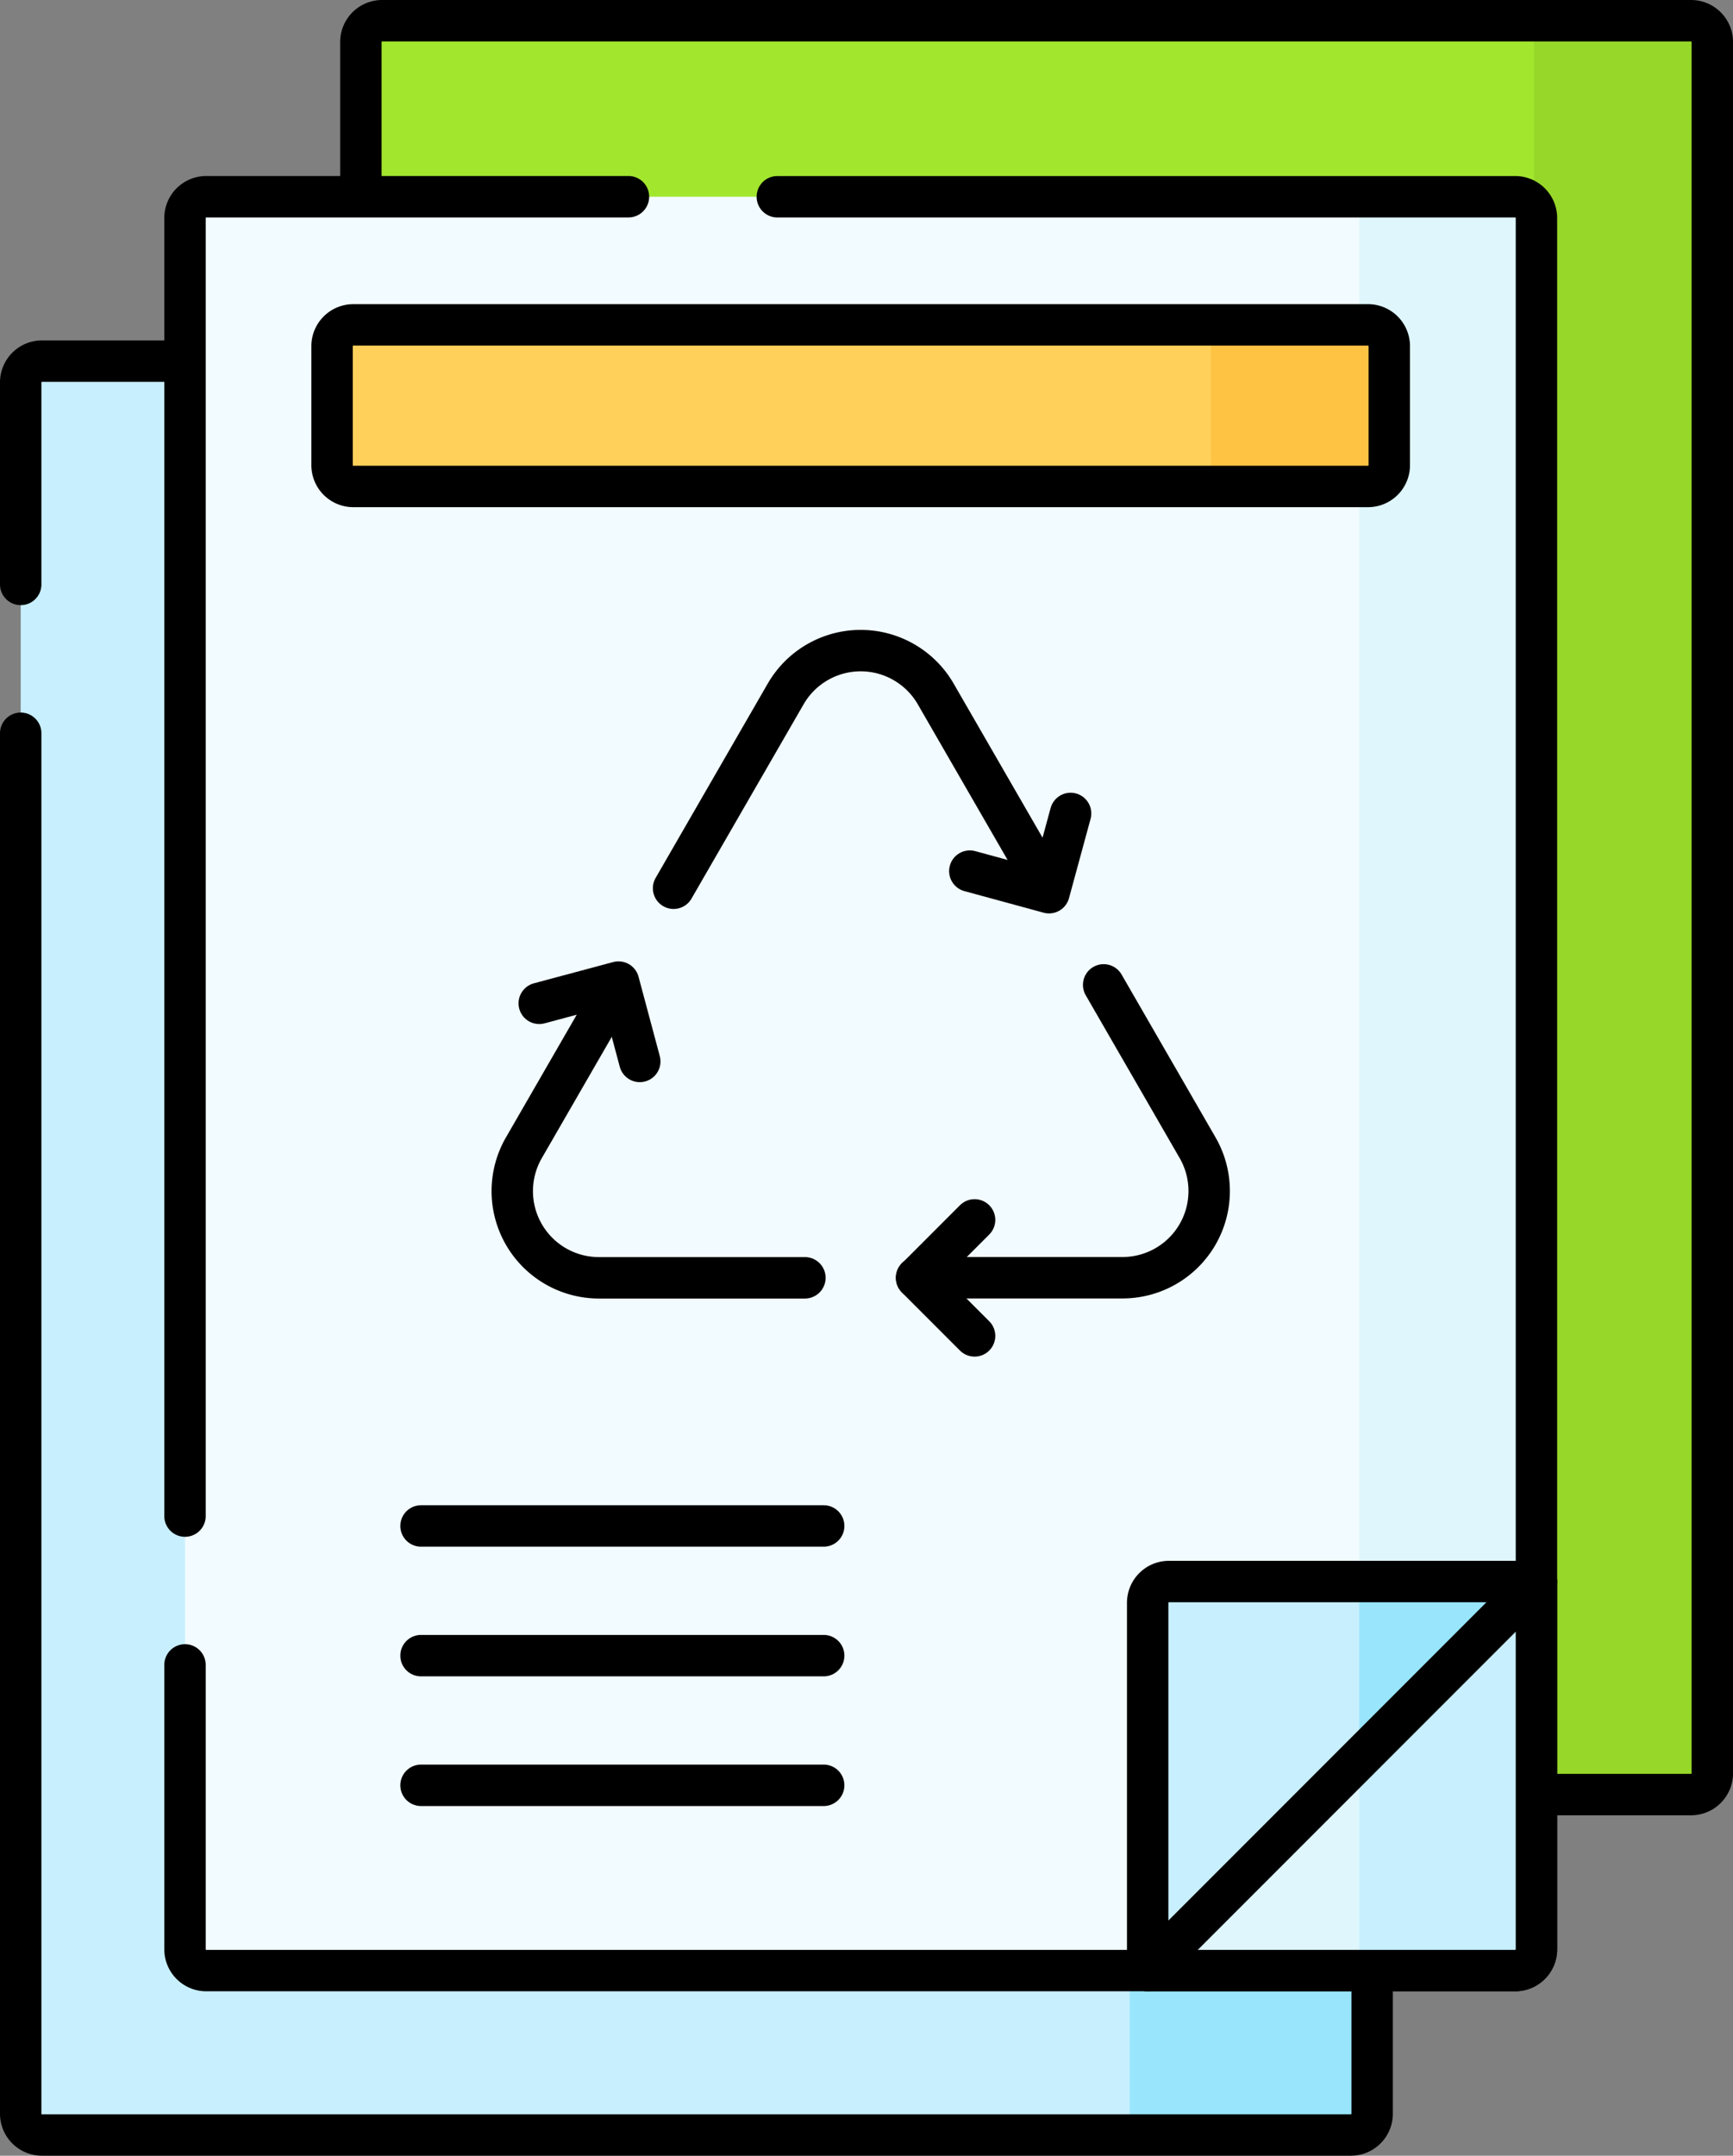 <svg xmlns="http://www.w3.org/2000/svg" width="83.717" height="104.063" viewBox="0 0 83.717 104.063"><rect x="0" y="0" width="83.717" height="104.063" fill="#808080" stroke="none"/><g transform="translate(-56.037 -6.5)"><g transform="translate(57.037 7.5)"><path fill="#a2e62e" d="M80.691 0H17.46a1.027 1.027 0 0 0-1.027 1.027V8.7h55.762a.82.82 0 0 1 .821.821V85.63h7.675a1.027 1.027 0 0 0 1.027-1.027V1.027A1.027 1.027 0 0 0 80.691 0"/><path fill="#97d729" d="M80.69 0h-8.617A1.027 1.027 0 0 1 73.1 1.027V84.6a1 1 0 0 1-.084.405v.621h7.675a1.027 1.027 0 0 0 1.027-1.027V1.027A1.027 1.027 0 0 0 80.69 0"/><path fill="none" stroke="#000" stroke-linecap="round" stroke-linejoin="round" stroke-miterlimit="10" stroke-width="2" d="M73.222 85.63h7.469a1.027 1.027 0 0 0 1.027-1.027V1.027A1.027 1.027 0 0 0 80.691 0H17.46a1.027 1.027 0 0 0-1.027 1.027V8.5"/><path fill="#c8effe" d="M8.963 93.921a.82.82 0 0 1-.821-.821V16.433H1.027A1.027 1.027 0 0 0 0 17.46v83.576a1.027 1.027 0 0 0 1.027 1.027h63.231a1.027 1.027 0 0 0 1.027-1.027v-7.115Z"/><path fill="#99e6fc" d="M53.572 93.921v7.115a1.027 1.027 0 0 1-1.027 1.027h11.713a1.027 1.027 0 0 0 1.027-1.027v-7.115Z"/><path fill="none" stroke="#000" stroke-linecap="round" stroke-linejoin="round" stroke-miterlimit="10" stroke-width="2" d="M7.937 16.433h-6.91A1.027 1.027 0 0 0 0 17.46v9.752m0 7.185v66.639a1.027 1.027 0 0 0 1.027 1.027h63.231a1.027 1.027 0 0 0 1.027-1.027v-6.91"/><path fill="#f2fbff" d="M72.195 94.125H8.964a1.027 1.027 0 0 1-1.027-1.027V9.525a1.027 1.027 0 0 1 1.027-1.027h63.231a1.027 1.027 0 0 1 1.026 1.027v83.576a1.027 1.027 0 0 1-1.026 1.024"/><path fill="#dff6fd" d="M72.195 8.496h-8.561a1.027 1.027 0 0 1 1.027 1.027v83.576a1.027 1.027 0 0 1-1.027 1.027h8.561a1.027 1.027 0 0 0 1.027-1.027V9.525a1.027 1.027 0 0 0-1.027-1.029"/><path fill="none" stroke="#000" stroke-linecap="round" stroke-linejoin="round" stroke-miterlimit="10" stroke-width="2" d="M29.359 8.496H8.964a1.027 1.027 0 0 0-1.027 1.029v62.661m0 7.185v13.728a1.027 1.027 0 0 0 1.027 1.027h63.231a1.027 1.027 0 0 0 1.027-1.027V9.525a1.027 1.027 0 0 0-1.027-1.027H36.551"/><path fill="#dff6fd" d="M54.441 94.126h17.754a1.027 1.027 0 0 0 1.027-1.027V75.347Z"/><path fill="#c8effe" d="M64.661 93.1a1.027 1.027 0 0 1-1.027 1.027h8.561a1.026 1.026 0 0 0 1.027-1.027V75.347l-8.561 8.561Z"/><path fill="none" stroke="#000" stroke-linecap="round" stroke-linejoin="round" stroke-miterlimit="10" stroke-width="2" d="M54.441 94.126h17.754a1.027 1.027 0 0 0 1.027-1.027V75.347Z"/><path fill="#c8effe" d="M54.441 76.372v17.754l18.78-18.78H55.468a1.027 1.027 0 0 0-1.027 1.026"/><path fill="#99e6fc" d="M73.222 75.347h-8.561v8.561Z"/><path fill="none" stroke="#000" stroke-linecap="round" stroke-linejoin="round" stroke-miterlimit="10" stroke-width="2" d="M54.441 76.372v17.754l18.78-18.78H55.468a1.027 1.027 0 0 0-1.027 1.026"/></g><g fill="none" stroke="#000" stroke-linecap="round" stroke-linejoin="round" stroke-miterlimit="10" stroke-width="2" transform="translate(80.777 37.907)"><path d="M5.104 16.141.567 24a4.185 4.185 0 0 0 3.624 6.277h9.952m11.734-18.806-5.415-9.379a4.185 4.185 0 0 0-7.248 0l-5.415 9.379"/><g transform="translate(19.536 16.141)"><path d="M0 14.132h9.952a4.185 4.185 0 0 0 3.624-6.277L9.039-.004"/><path d="m2.804 16.94-2.8-2.8 2.8-2.8-2.8 2.8"/></g><path d="m1.309 17.027 3.831-1.026 1.026 3.831-1.026-3.831m21.838-8.14-1.042 3.826-3.826-1.042 3.826 1.042"/></g><path fill="#ffd15b" d="M72.078 23.21v5.75a1.027 1.027 0 0 0 1.022 1.023h49.023a1.027 1.027 0 0 0 1.027-1.027v-5.75a1.027 1.027 0 0 0-1.022-1.023H73.1a1.027 1.027 0 0 0-1.022 1.027"/><path fill="#ffc344" d="M122.128 22.183h-8.625a1.027 1.027 0 0 1 1.027 1.027v5.75a1.027 1.027 0 0 1-1.027 1.023h8.625a1.027 1.027 0 0 0 1.027-1.027v-5.75a1.027 1.027 0 0 0-1.027-1.023"/><path fill="none" stroke="#000" stroke-linecap="round" stroke-linejoin="round" stroke-miterlimit="10" stroke-width="2" d="M72.078 23.21v5.75a1.027 1.027 0 0 0 1.022 1.023h49.023a1.027 1.027 0 0 0 1.027-1.027v-5.75a1.027 1.027 0 0 0-1.022-1.023H73.1a1.027 1.027 0 0 0-1.022 1.027m4.298 56.953h19.451m-19.451 6.26h19.451m-19.451 6.26h19.451"/></g></svg>